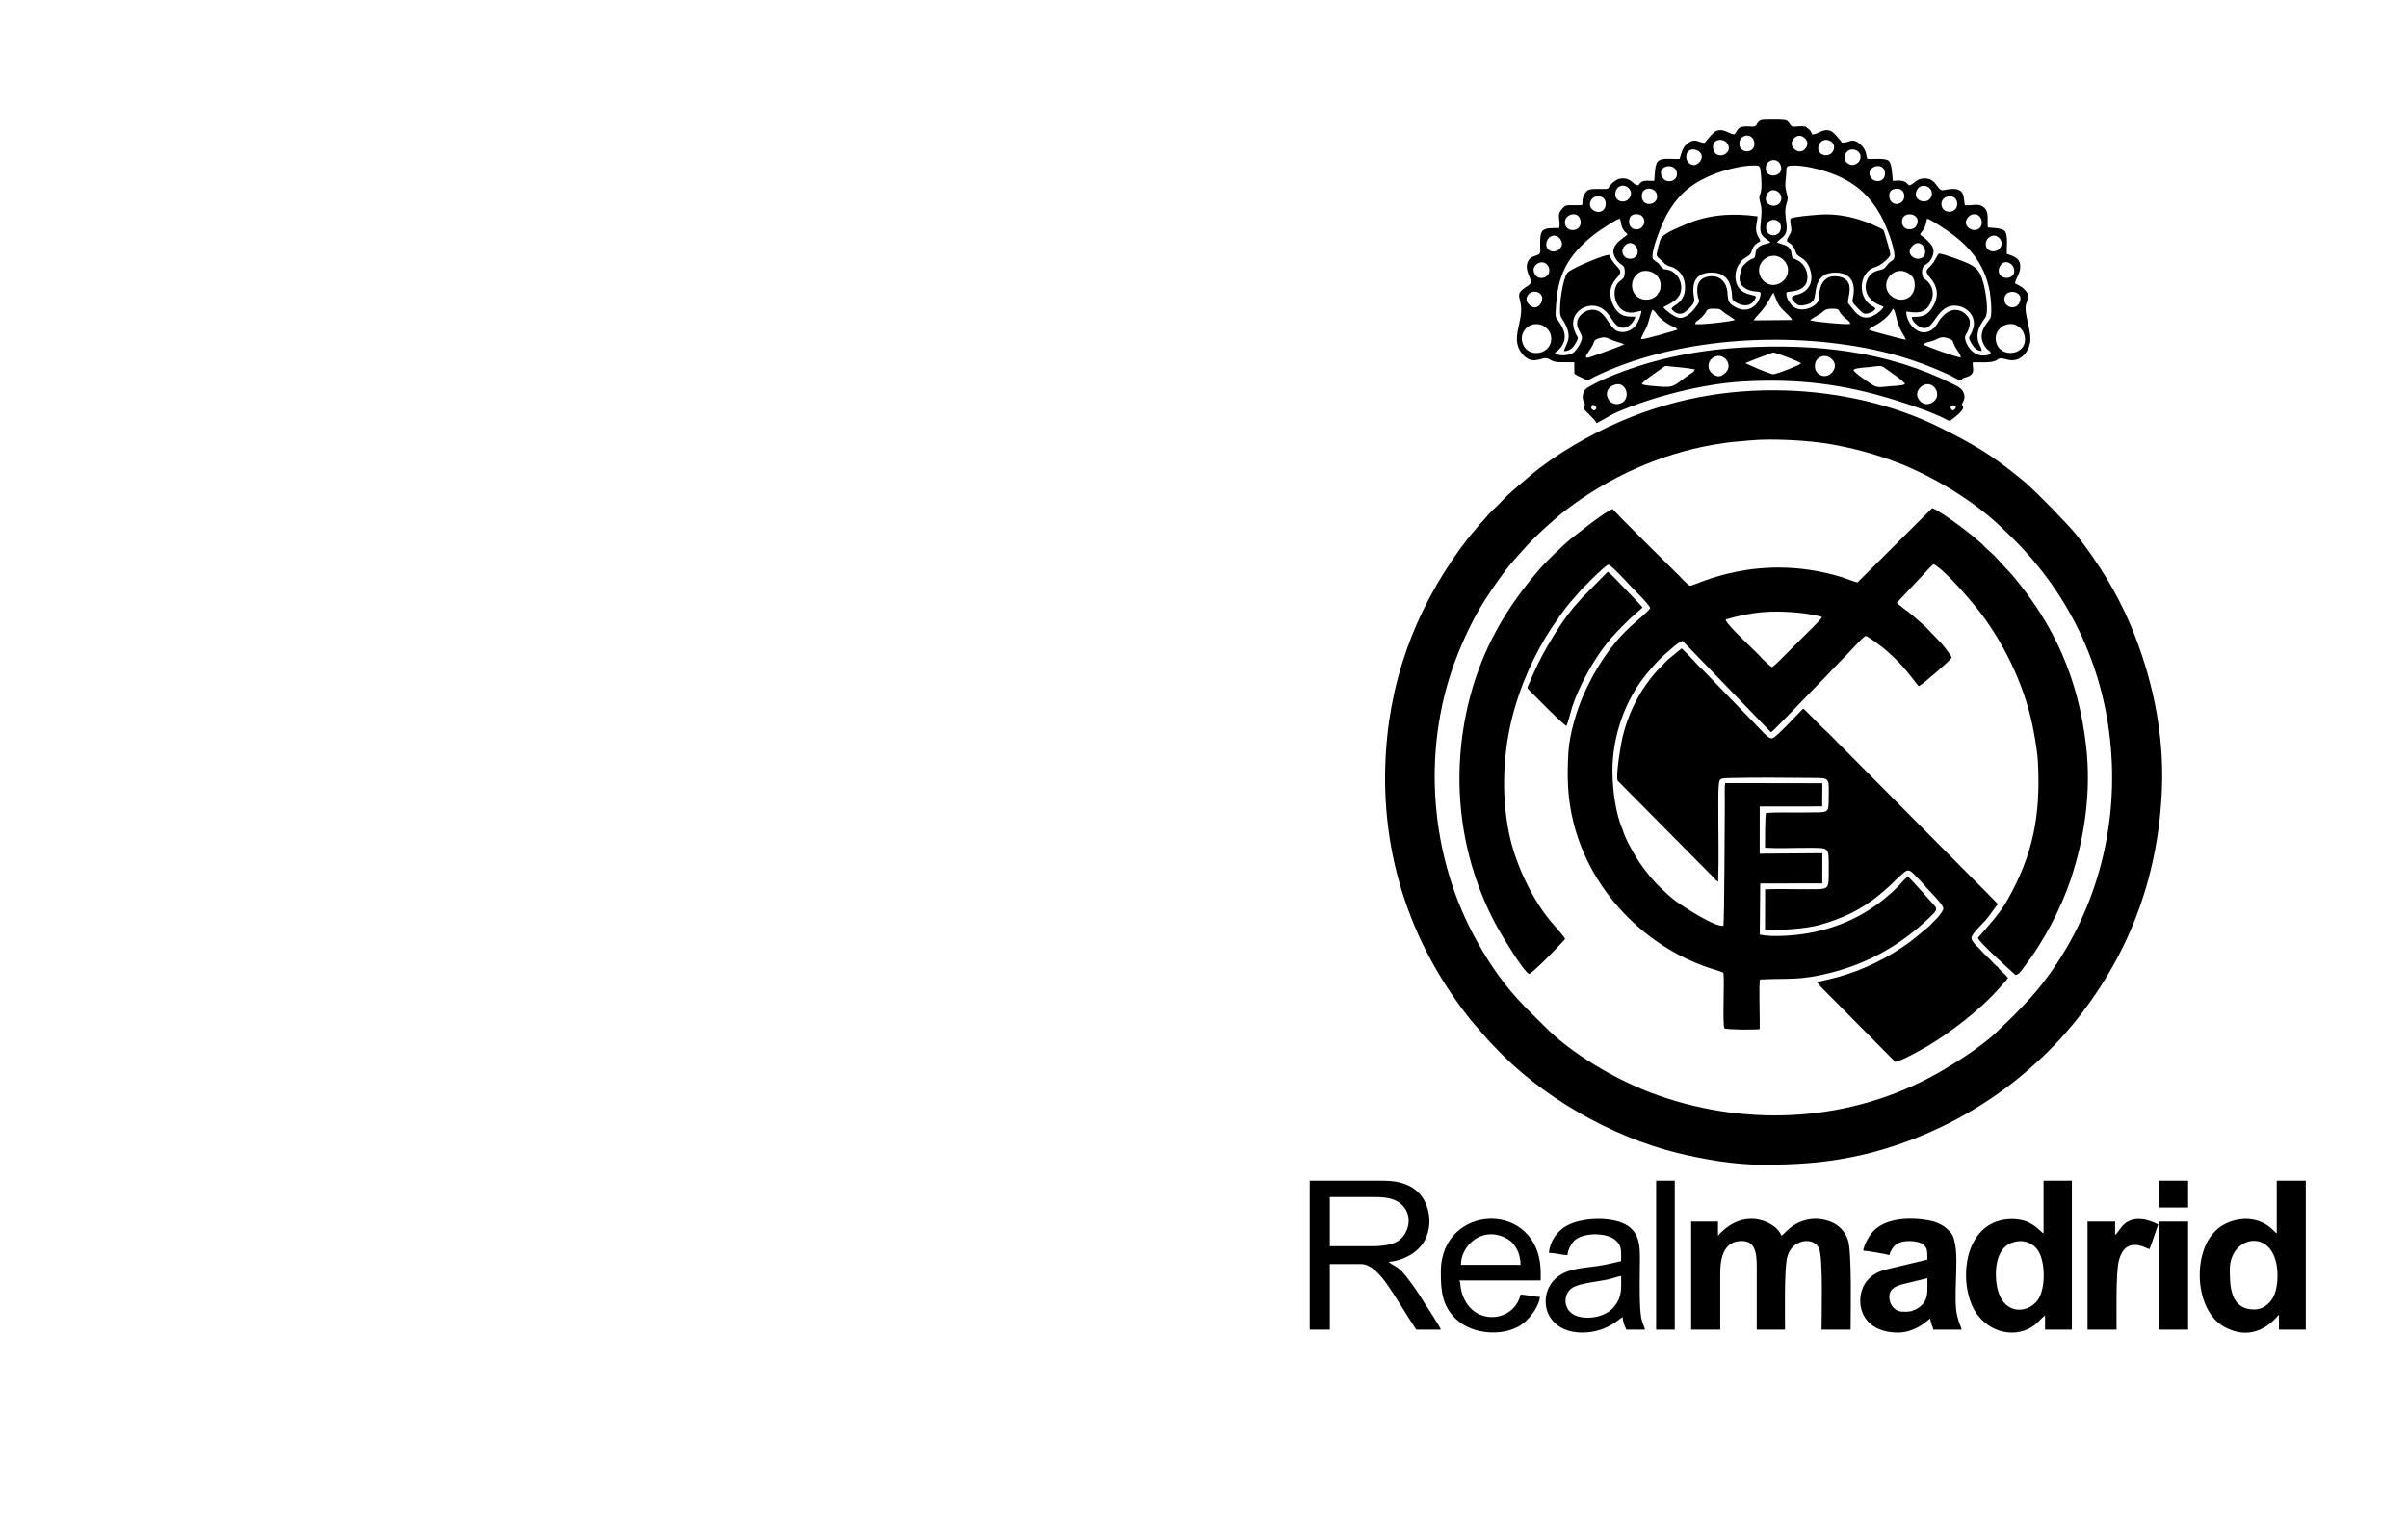 <?xml version="1.0" encoding="UTF-8"?>
<!DOCTYPE svg PUBLIC "-//W3C//DTD SVG 1.1//EN" "http://www.w3.org/Graphics/SVG/1.1/DTD/svg11.dtd">
<!-- Creator: CorelDRAW 2018 (64-Bit) -->
<svg xmlns="http://www.w3.org/2000/svg" xml:space="preserve" width="84mm" height="53mm" version="1.1" style="shape-rendering:geometricPrecision; text-rendering:geometricPrecision; image-rendering:optimizeQuality; fill-rule:evenodd; clip-rule:evenodd"
viewBox="0 0 8400 5300"
 xmlns:xlink="http://www.w3.org/1999/xlink"
 xmlns:xodm="http://www.corel.com/coreldraw/odm/2003">
 <defs>
  <style type="text/css">
   <![CDATA[
    .fil0 {fill:black}
   ]]>
  </style>
 </defs>
 <g id="Слой_x0020_1">
  <path class="fil0" d="M6019.59 2160.99c92.51,-27 159.39,-32.67 256.66,-23.27 18.77,1.82 65.2,8.83 79.42,14.86 -3.09,9.5 -53.16,56.75 -64.39,68.12l-43.28 43.18c-12.11,11.82 -55.1,57.3 -66.71,63.38 -4.93,-1.84 -27.19,-23 -33.39,-28.96 -3.88,-3.71 -5.79,-6.85 -9.55,-10.77 -23.28,-24.33 -116.66,-108.96 -118.77,-126.55l0.01 0.01zm1511.98 2051.02l101.37 0 0 -93.54 -101.37 0 0 93.54zm-1754.3 426.09l64.96 0 0 -519.66 -64.96 0 0 519.66zm1754.3 0l101.37 0 0 -376.74 -101.37 0 0 376.74zm-153.33 -329.97l0 -46.77 -96.17 0 0 376.74 101.37 0c0,-51.51 -2.68,-194.83 7.16,-237.08 22.16,-95.26 96.58,-46 107.18,-43.51 7.8,-14.72 24.08,-70.87 31.19,-85.74 -36.12,-19.12 -90.31,-33.65 -125.11,4.81 -7.25,8.02 -18.6,26.4 -25.61,31.57l-0.01 -0.02zm-2175.32 -2.61c26.04,0 57.3,12.95 73.48,30.49 15.87,17.21 27.88,43.68 27.88,76.02l-207.9 0c0,-31.69 15.32,-58.28 31.81,-74.73 20.25,-20.18 44.07,-31.81 74.75,-31.81l-0.02 0 0 0.03zm-176.74 129.92c0,65.97 3.76,116.95 50,163.07 63.74,63.57 184.04,63.33 240.38,15.49 24.08,-20.46 52.66,-58.59 55.29,-90.21 -22.64,0 -46.39,-7.32 -67.57,-7.8 -24.2,103.95 -183.23,112.57 -208.64,-22.64 -1.39,-7.42 -1.22,-19.96 -4.45,-26.71l283.3 0 0 -25.97c0,-257.28 -348.26,-245.1 -348.26,-5.19l-0.02 0 -0.03 -0.04zm512 161.11c-33.32,0 -61.68,-10.91 -72.43,-36.74 -12.11,-29.03 0.98,-58.59 22.98,-69.89 29.18,-15.06 85.78,-18.62 125.4,-27.93 13.16,-3.11 29.92,-10 41.05,-10.94 0,45.38 3.37,72.31 -23.67,106.25 -21.89,27.44 -59.24,39.28 -93.3,39.28l-0.03 -0.03zm-135.14 -226.07c21.95,0 44.07,7.32 64.96,7.8 0.43,-19.22 16.9,-46.43 28.48,-54.69 35.59,-25.4 110.05,-22.86 138.56,2.01 22.5,19.63 20.08,34.28 20.08,73.46 -26.83,6.25 -48.78,11.92 -79.39,16.75 -51.82,8.21 -111.73,7.25 -151.32,46.17 -63.67,62.54 -35.26,186.5 95.6,186.5 42.22,0 80.16,-12.88 111.8,-33.75 10.15,-6.7 18.89,-14.36 28.53,-20.82 0.31,14.41 7.8,34.37 13.02,44.18l64.98 0c-2.99,-12.85 -9.96,-24.49 -12.73,-39.23 -7.23,-38.37 -5.48,-113.36 -5.48,-153.02 0,-80.33 8.57,-134.83 -41.14,-169.32 -46.48,-32.26 -154.93,-32.24 -212.71,-1.32 -35.26,18.86 -60.01,56.77 -63.19,95.31l-0.05 -0.03zm1247.49 205.27l-13 0c-24.82,0 -46.79,-21.35 -46.79,-51.96 0,-30.9 26.95,-39.33 53.02,-45.74 27.48,-6.77 53.3,-13.09 79.54,-19.22 0,34.18 3.23,61.56 -10.41,83.13 -10.1,15.96 -35.81,33.8 -62.35,33.8l-0.01 -0.01zm-150.74 -213.05c11.44,0 84.78,12.61 90.95,15.61 3.02,-12.95 12.06,-28.15 21.47,-35.71 26.16,-21.16 81.4,-14.12 96.63,-1.8 15.53,12.59 14.48,27.12 14.48,53.09l-151.08 36.05c-23.86,7.9 -41.55,17.5 -57.68,35.86 -48.45,55.15 -35.14,182.72 107.4,182.72 32.79,0 64.41,-14.24 88.37,-31.16 7.83,-5.55 15.99,-13.24 23.38,-18.19 0.31,14.29 7.35,25.87 10.41,38.99l98.76 0c-2.32,-9.96 -4.83,-14 -8.14,-23.05 -2.8,-7.66 -5.31,-17.21 -7.54,-26.23 -13.95,-56.44 5.29,-185.14 -6.94,-247.68 -2.3,-11.73 -4.62,-23.12 -9.31,-32.29 -3.57,-6.97 -3.85,-6.46 -8.78,-12.02 -18.43,-20.78 -41.89,-33.61 -72.5,-39.23 -66.85,-12.23 -157.71,-10.48 -201.7,44.85 -9.33,11.73 -26.64,42.13 -28.15,60.2l0.02 0 -0.05 -0.01zm-1712.72 -15.58l-148.14 0 0 -171.5 158.55 0c45.26,0 83.94,7.78 105.46,42.65 23.27,37.65 6.94,89.06 -25.32,110.22 -21.25,13.98 -55.79,18.62 -90.55,18.62l0 0.01zm-218.31 291.01l70.15 0 0 -228.65 109.17 0c36.41,0 70.15,41.82 88.37,67.57 36.67,51.96 69.36,109.41 103.98,161.09l85.75 0c-2.51,-10.77 -49.5,-81.02 -59.26,-96.65 -24.76,-39.61 -34.34,-53.78 -63.97,-91.94 -23.53,-30.3 -36.93,-31.07 -54.43,-44.28 -6.25,-4.69 -0.26,-0.12 -4.24,-3.54 54.36,-4.52 111.19,-36 131.49,-86.79 15.92,-39.8 13.67,-82.91 -4.14,-121.09 -26.84,-57.68 -85.81,-75.35 -145.55,-75.35l-257.31 0 0 519.66 -0.01 -0.03zm2393.62 -194.86c0,-41.05 11.54,-85.09 44.95,-103.19 38.11,-20.61 79.37,-9.86 100.7,19.96 26.71,37.34 29.39,131.55 1.53,173.17 -37.17,55.51 -147.15,59.6 -147.15,-89.95l-0.03 0.01zm166.36 -140.31c-14.86,-9.93 -35.9,-40.02 -81.98,-47.97 -39.35,-6.82 -78.1,1.2 -105.1,16.85 -102.59,59.53 -102.37,235.88 -43.9,313.98 55.22,73.77 155.05,83.3 213.46,24.41 7.83,-7.87 13.91,-15.58 22.69,-21.47l0 49.35 93.56 0 0 -519.66 -98.76 0 0.03 184.51zm735.48 265.01c-84.54,0 -85.76,-80.93 -85.76,-140.31 0,-122.36 166.33,-150.07 166.33,23.38 0,30.64 -6.27,61.37 -18.62,80.14 -11.73,17.86 -32.94,36.79 -61.97,36.79l0.02 0zm77.98 -265.01c-11.99,-8.02 -28.2,-35.88 -77.31,-47.44 -36.12,-8.5 -74.37,-0.24 -102.06,13.62 -17.02,8.52 -27.26,16.66 -39.95,30.23 -75.35,80.54 -65.87,274.9 38.2,330.12 114.12,60.56 182.27,-38.9 188.87,-43.32l0 51.96 93.56 0 0 -519.66 -101.37 0 0 184.47 0.06 0.02zm-1949.22 7.8l0 -49.38 -93.56 0 0 376.74 101.37 0 0 -194.86c0,-52.16 10.1,-114.34 75.37,-114.34 55.98,0 51.99,61.23 51.99,111.73l0 197.47 98.76 0c0,-47.49 -3.35,-217.93 7.99,-254.43 5.12,-16.49 10.34,-26.45 22.52,-37.24 27.96,-24.75 73.74,-24.39 88.3,9.19 14.24,32.89 8.52,235.81 8.52,282.49l101.37 0c0,-53.5 4.93,-272.07 -9.31,-312.88 -10.34,-29.54 -30.85,-51.46 -59.29,-62.83 -48.45,-19.34 -99.26,-11.56 -140.07,18.98 -13.09,9.81 -21.81,21.85 -33.01,29.37 -11.51,-43.11 -127.41,-107.54 -220.92,0l-0.03 -0.01zm-288.62 -3206.2c-35.45,0.84 -50.84,-2.94 -67.95,-25.25 -12.3,-16.06 -23.62,-47.32 -17.23,-73.07 8.04,-32.38 36.62,-45.24 32.89,-60.99 -1.63,-6.82 -16.66,-21.11 -21.09,-26.64 -15.51,-19.34 -11.37,-21.06 -17.5,-29.66 -17.66,0.05 -84.54,29.18 -101.58,37.15 -11.32,5.29 -38.68,18.65 -44.14,25.37 -15.85,19.46 -29.8,112.81 -25.01,145.19 1.65,11.03 6.37,15.1 11.08,22.83 36.38,59.38 7.95,79.25 1.44,105.27 22.31,0.07 33.63,-14.1 41.77,-28.77 14.05,-25.37 4.52,-13.6 -6.15,-47.44 -20.37,-64.55 58.59,-106.46 105.67,-66.71 15.01,12.66 19.24,22 30.85,38.68 38.11,54.81 78.1,-3.64 76.93,-15.96l0.02 0zm1059.07 -220.11c-6.87,7.73 -12.71,22.02 -18.55,30.47 -19.48,28.15 -37.99,23.34 -9.6,57.06 28.67,34.06 26.9,70.27 2.47,105.34 -22.5,32.31 -48.01,26.54 -68.62,28.46 -1.27,14.29 21.64,32.5 32.84,36.72 47.8,18 50.96,-86.07 126.5,-75.61 34.73,4.81 68.12,38.25 54.09,80.73 -11.03,33.49 -19.96,22.71 -7.16,46.96 6.34,12.04 19.41,30.92 37.91,29.46 -1.63,-17.54 -16.01,-24.51 -15.06,-54.07 0.65,-20.35 10.15,-37 19.12,-50.34 4.88,-7.28 10.44,-12.71 12.4,-23 4.69,-24.46 -2.11,-71.76 -7.4,-94.69 -10.75,-46.41 -18.6,-65.3 -56.3,-82.86 -16.35,-7.61 -85.04,-34.13 -102.68,-34.66l0.04 0.03zm-955.83 36.26c5.6,2.39 5.72,4.12 11.49,6.51 4.26,1.77 9.02,2.44 13,3.93 22.6,8.59 41.34,28.91 45.05,56.66 4.38,32.48 -3.64,54.93 -27.19,72.96 -4.93,3.78 -16.44,9.79 -19.15,16.06 4.88,8.83 27.41,28.63 49.76,9.45 10.53,-9.05 32.86,-27.57 29.68,-43.42 -10.22,-51.01 1.05,-89.23 54,-91.86 52.42,-2.59 73.53,26.26 77.48,75.37 1.27,15.82 -0.91,18.79 10.94,26.5 31.43,20.44 63.45,15.13 73.1,-18.43 -13.4,-8.95 -47.01,-4.72 -64.55,-37.58 -6.34,-11.87 -8.98,-27.72 -6.63,-43.42 1.75,-11.73 7.76,-30.21 15.63,-35.62 0.96,-4.72 -1.39,0.1 2.47,-5.51 8.83,-12.67 29.62,-17.85 35.07,-29.39 9.89,-20.94 4.12,-25.2 32.84,-41.36 -2.11,-13.04 -12.59,-17.69 -14.36,-37.99 -1.8,-20.39 4.69,-32.5 4.57,-49 -86.72,-11.99 -170.49,-5.89 -244.55,25.49 -24.87,10.53 -77.65,31.43 -90.31,48.66 -6.82,9.29 -12.83,39.8 -16.13,53.47 -3.45,14.39 5.55,15.01 23.6,33.58 1.22,1.34 3.24,3.94 4.26,4.96l-0.07 -0.02zm438.52 -158.74c-3.69,16.06 5.19,29.99 2.06,44.59 -2.8,13.02 -14.53,21.11 -14.65,34.68 6.46,5.53 14.29,7.73 22.71,19.99 7.97,11.51 5.96,21.66 14.96,29.08 14.39,11.85 30.25,14.48 41.6,44.88 13.38,35.9 5.74,72.69 -30.61,88.35 -18.79,8.07 -50.14,6.44 -16.99,35.54 8.76,7.66 17.02,7.32 30.3,4.81 24.34,-4.62 33.72,-12.9 36.43,-38.01 5.31,-49.14 23.48,-77.29 76.55,-74.7 49.59,2.42 66.25,38.39 54.96,89.28 -3.21,14.36 1.72,18.31 9.41,26.21 6.75,6.89 11.2,12.42 18.33,18.98 8.09,7.42 13.09,11.25 27.65,6.75 9,-2.78 19.67,-7.47 23.24,-15.51 -3.04,-6.08 -7.2,-6.87 -14.05,-11.13 -41.85,-26.03 -45.03,-93.36 -6.94,-123.67 12.04,-9.55 22.91,-9.84 35.5,-17.02 9.43,-5.39 38.78,-28.15 37.53,-38.75 -1.24,-10.65 -13.43,-51.94 -16.92,-62.88 -7.06,-22.07 -3.26,-20.54 -22.62,-29.99 -67.07,-32.67 -139.64,-50.91 -216.09,-44.16 -24.03,2.13 -72.74,5.6 -92.39,12.73l0.03 -0.05zm-781.78 1769.47c5.05,-7.68 15.73,-52.35 19.89,-65.15 23.29,-71.64 73.74,-162.76 119.15,-219.85 27.19,-34.16 50.5,-56.3 81.84,-87.68l44.66 -39.54c-1.7,-4.33 -51.82,-55.22 -59.62,-63.57 -8.19,-8.71 -55.53,-59 -61.87,-61.27l-72.84 74.06c-5.05,5.72 -10.29,9.55 -15.2,15.27 -9.31,10.91 -18.17,20.15 -27.88,31.45 -33.44,38.8 -67.79,92.22 -96.65,142.37 -20.54,35.69 -42.65,80.71 -58.47,119.46 -11.03,27.09 -14.15,19.32 4.33,37.77 12.37,12.34 116.97,119.53 122.66,116.68zm1347.51 -1099.78c-13.16,-7.87 -6.68,-18.5 3.35,-17.78 11.7,0.81 8.02,14.48 -3.35,17.78zm-1250.88 -0.03c-12.42,-3.9 -11.78,-11.73 -5.65,-19.34 10.97,0.33 20.29,12.75 5.65,19.34l0 0zm1149.85 -88.75c40.19,-16.87 68.69,45.38 24.2,63.88 -22.67,9.43 -38.3,-4.79 -45,-19.94 -8.57,-19.39 7.73,-38.46 20.8,-43.95l0 0.01zm-1074.86 -1.99c40.67,-10.24 56.44,58.74 11.2,67.98 -41.12,8.4 -63.55,-54.79 -11.2,-67.98zm829.45 -50.5c8.38,-7.64 44.21,-8.76 55.15,-9.86 31.69,-3.21 39.11,-8.21 54.12,2.97 15.06,11.2 64.84,43.63 71.23,56.06 -11.06,6.53 -40.43,6.49 -55.29,7.78 -19.91,1.77 -39.83,6.51 -54.96,-2.78 -13.16,-8.14 -65.97,-42.37 -70.25,-54.19l0 0.02zm-738.16 49.19c3.35,-10.37 60.11,-47.29 73.08,-57.3 10.12,-7.8 10.65,-5.65 25.08,-4.24 29.58,2.92 57.54,4.83 86.79,10.34 -2.2,8.57 -10.46,12.16 -16.52,16.37 -60.53,42.15 -51.53,48.56 -113.98,42.94 -12.14,-1.1 -45.74,-2.78 -54.45,-8.11zm629.28 -96.82c19,-5.27 38.01,9.89 42.7,23.07 7.35,20.63 -10.82,39.85 -23.72,44.23 -21.11,7.18 -40.62,-8.09 -43.59,-24.44 -4.14,-23 6.94,-37.96 24.61,-42.87l0 0.01zm-367.38 -0.86c28.08,-5.79 55.91,30.95 31.16,56.97 -15.27,16.06 -28.91,18.45 -46.84,4.52 -24.13,-18.74 -14.34,-55.29 15.68,-61.51l0 0.02zm99.14 24.79c3.49,-2.32 95.17,-37.27 98.28,-37.43 2.82,-0.17 89.9,29.63 95.72,38.75 -6.92,6.7 -84.71,37.46 -97.56,37.53 -5.24,0.02 -42.01,-15.15 -49.69,-17.93l-46.77 -20.92 0.02 0zm-519.64 209.03c9.41,-2.42 48.04,-27.55 71.93,-37.91 125.42,-54.48 299.91,-98.92 437.3,-106.9 191.2,-11.08 351.63,8.21 531.15,64.03 50.43,15.7 132.7,43.06 178.49,67.23 14.53,7.66 14.77,6.63 20.06,2.03 11.66,-10.15 19.79,-14.65 29.49,-24.87 24.51,-25.85 0.38,-19.22 9.29,-34.66 7.16,-12.4 10.15,-24.73 -0.29,-41.67 -6.34,-10.32 -20.32,-16.97 -32.79,-23.19 -230.5,-115.27 -474.73,-141.6 -737.04,-127.62 -126.38,6.73 -256.16,30.04 -368.6,67.31 -49.28,16.32 -111.47,39.9 -153.43,63.48 -11.63,6.51 -24.7,11.13 -29.63,24.58 -10.6,28.91 5.58,35.35 4.05,44.45 -2.25,13.45 -14.15,5.67 14.58,33.49 4.74,4.59 25.44,24.59 25.44,30.25l0 -0.03zm1271.54 -228.68c-20.32,-2.37 -110.08,-35.14 -129.92,-44.52 3.71,-9.91 18.5,-7.8 39.52,-16.66 16.78,-7.08 23.12,-13.6 44.23,-6.39 23.94,8.14 15.34,9.48 25.99,29.92 5.96,11.44 18.36,24.03 20.15,37.65l0.03 0zm-1174.22 -46.57c-6.15,5.65 -90.09,34.63 -110.44,42.17 -47.8,17.71 -9.19,-15.32 2.35,-43.49 4.45,-10.91 3.18,-15.7 29.42,-21.42 16.83,-3.66 24.8,4.45 39.35,9.74 12.78,4.62 27.21,8.76 39.33,12.97l-0.01 0.03zm1297.16 -8.33c-6.61,-31.45 14.24,-55.15 39.04,-60.63 31.16,-6.87 55.08,15.22 60.25,38.97 15.13,69.53 -86.48,82.7 -99.28,21.66l-0.01 0zm-1653.46 -1.7c-6.1,-29.85 16.2,-54.93 39.66,-59.02 30.28,-5.29 57.01,15.61 61.11,40.36 10.94,66.3 -87.32,84.28 -100.77,18.67l0 -0.01zm1209.98 -40.67c0.24,-0.36 0.67,-1.34 0.84,-1.05 3.99,-3.86 5.25,-4.65 10.1,-7.35 27.5,-15.13 58.93,-35.09 72.33,-64.29 8.28,2.99 10.63,32.05 19.91,56.68 3.59,9.57 7.56,17.78 12.4,26.54 4.28,7.78 10.36,16.66 13.26,24.51 -6.06,0.43 -79.8,-19.89 -96.63,-24.32 -5.89,-1.79 -28.76,-7.61 -32.24,-10.67l0.03 -0.05zm-795.37 33.32c1.39,-8.62 17.11,-35.4 22.14,-47.87 4.88,-12.16 12.9,-47.49 17.93,-54.69 7.3,1.72 14.05,14.62 18.67,20.08 10.05,11.92 29.39,26.64 43.71,34.23 8.28,4.4 20.97,7.06 24.34,15.49 -18.77,5.53 -112.19,33.92 -126.81,32.79l0.02 -0.03zm668.92 -106.32c32.62,0 11.7,8.45 48.16,36.67 5.94,4.57 11.78,8.71 13.31,16.59 -16.78,3.14 -126.21,-7.16 -140.55,-12.88 3.52,-4.26 28.63,-17.95 35.62,-22.74 16.32,-11.25 15.44,-17.64 43.47,-17.64l-0.01 0zm-206.9 -55.63c10.03,21.92 12.88,36.98 27.43,53.85 10.48,12.16 38.08,34.25 37.6,41.36l-133.97 1.27c1.44,-4.28 14.43,-18.65 18,-22.33 32.82,-34.16 43.83,-67.55 50.91,-74.15l0.03 0zm-272.52 109.48c0.07,-8.62 6.15,-10.39 12.66,-15.46 35.47,-27.81 18,-38.15 48.06,-38.44 31.04,-0.29 24.8,2.85 42.39,15.41 11.66,8.33 24.03,14.84 35.11,23.7 -6.82,5.58 -121.69,18.02 -138.2,14.79l-0.02 0zm1132.71 -79.2c-12.71,36.38 -61.61,19.58 -53.83,-14.15 7.28,-31.5 66.44,-22.07 53.83,14.15zm-1667.72 -1.7c-3.4,12.3 -16.3,27 -32.17,21.28 -5.74,-2.06 -25.61,-15.29 -20.87,-32.6 9.38,-34.13 62.78,-23.86 53.04,11.3l0 0.02zm1201.39 -47.46c-5.24,-40.12 39.04,-75.25 80.35,-46.96 10.15,6.97 16.83,16.37 18.48,32.17 3.23,30.66 -13.83,54.76 -41.6,57.71 -28.79,3.04 -54,-18.53 -57.21,-42.94l-0.02 0.02zm-855.57 -54.98c31.72,-9.21 64.84,9.78 68.27,43.22 1.12,10.91 -1.39,26.57 -8.02,31.14 -5.36,13.94 -23.17,22.61 -37.36,23.64 -59.41,4.31 -74.56,-73.58 -22.91,-97.99l0.02 -0.01zm511.28 7.51c-5.72,22.74 -30.16,44.02 -60.51,38.18 -22.98,-4.43 -45.67,-32 -37.51,-62.9 5.94,-22.48 31.33,-43.54 60.72,-36.53 23.05,5.48 44.83,31.21 37.27,61.23l0.03 0.02zm736.97 -5.1c-3.06,-15.68 7.85,-30.54 18.41,-34.3 14.41,-5.15 29.82,8.19 33.2,18.29 13.81,41.24 -45.55,46.96 -51.58,16.01l-0.03 0zm-1622.93 -5.09c-2.35,-14.84 11.8,-27.5 24.65,-29.34 16.71,-2.42 28.1,11.06 29.87,24.51 4.4,33.17 -48.3,44.21 -54.55,4.83l0.03 0zm310.05 -62.71c-3.45,-15.73 9.36,-28.79 19.27,-32.67 14.96,-5.84 29.46,8.02 32.48,19.48 10.24,38.7 -44.57,45.91 -51.75,13.19zm1001.77 -1.7c-2.25,-13.21 13.79,-28.82 22.31,-31.26 30.4,-8.71 48.78,49.47 9.19,53.59 -15.56,1.63 -29.46,-10.22 -31.52,-22.31l0.02 0 0 -0.02zm-1214.34 -22.02c-15.03,33.1 -64.48,20.39 -51.17,-17.33 4.16,-11.82 17.57,-23.77 34.73,-17.11 9.72,3.73 22.16,21.83 16.42,34.47l0.02 -0.03zm1534.55 -3.4c-9.67,34.01 -62.76,27.14 -53.9,-11.06 2.8,-12.06 17.02,-24.65 32.86,-21.37 11.25,2.3 25.11,18.12 21.04,32.43zm-283.87 -37.29c5.12,-9.79 10.65,-13.16 15.56,-23.72 4.19,-8.95 6.34,-20.73 8.47,-30.9 10.1,0.55 50.22,28.1 59.43,34.11 82.75,54.07 141.61,120.12 159.53,220.26 3.35,18.67 8.11,71.23 3.37,89.04 -4.09,15.34 -52.9,50.86 -20.87,101.27 12.64,19.89 20.49,13.24 21.06,27.48 -63.48,24.25 -91.72,-42.89 -89.83,-59.5 0.96,-8.33 8.98,-16.66 12.4,-26.45 3.4,-9.86 6.8,-24.82 2.54,-35.21 -9.53,-23.29 -53.66,-58.21 -98.33,-4.57 -13.43,16.11 -16.66,33.15 -37.32,44.11 -44.52,23.58 -84.23,-28 -84.61,-66.3 11.66,-2.01 62.26,18.98 84.73,-30.28 11.2,-24.53 11.66,-47.75 -5.29,-69.89 -6.73,-8.76 -8.88,-8.43 -16.99,-15.22 -9.89,-8.31 -9.86,-38.13 1.51,-45.86 13.74,-9.36 20.7,-13.86 28.1,-32.89 10.9,-28.02 -7.15,-43.61 -25.51,-60.96 -4.93,-4.67 -13.62,-8.98 -18.02,-14.46l0.07 -0.06zm-971.73 266.64c-3.81,22.67 -13.62,45.29 -25.97,57.47 -12.78,12.59 -37.34,23.07 -60.56,12.33 -30.49,-14.15 -39.71,-78.51 -90.28,-73.19 -20.73,2.18 -41.03,19.17 -46.05,35.09 -9.02,28.67 15.53,45.41 15.08,62.61 -0.34,12.9 -16.23,40.33 -29.75,51.63 -11.78,9.84 -53.95,14.07 -64.77,0.98 3.4,-3.52 8.35,-6.2 11.99,-9.69 52.61,-50.7 -3.71,-102.3 -8.35,-114.82 -3.83,-10.34 3.09,-74.39 5.36,-88.27 8.21,-50.24 26.78,-93.61 56.77,-131.29 25.99,-32.67 64.82,-67 100.39,-89.45 10.7,-6.75 49.28,-33.8 60.6,-34.59 3.66,6.39 3.52,21.57 8.78,32.22 6.44,13.02 10.1,13.91 18.1,21.83 -1.87,3.64 -21.35,16.23 -33.58,27.62 -8.66,8.07 -20.87,25.68 -14.46,43.13 15.32,41.62 36.48,28.39 38.01,55.05 2.44,42.05 -20.82,26.38 -32.38,60.94 -9.62,28.77 4.48,72.81 35.59,83.41 22.57,7.73 34.85,0.38 55.43,-3.06l0.05 0.05zm434.88 -285.29c-5.89,-39.09 48.01,-42.32 51.03,-10.22 3.61,38.61 -46.1,42.72 -51.03,10.22zm-701.31 -15.25c-9.1,-34.95 44.71,-52.35 52.99,-16.42 9.33,40.38 -45.17,46.43 -52.99,16.42zm1398.31 -1.7c-3.88,-15.27 10.77,-30.66 20.35,-33.34 38.3,-10.72 47.46,47.92 14.41,53.42 -16.73,2.78 -32.07,-9.48 -34.73,-20.08l-0.03 0zm-1123.77 0c-10.82,29.54 -58.26,22.83 -50.81,-16.47 3.47,-18.38 21.47,-20.39 34.51,-17.04 12.57,3.23 21.78,18.48 16.3,33.51zm954.45 -5.09c-3.71,15.82 -12.69,24.01 -31.31,22.71 -15.22,-1.03 -24.58,-14.58 -22.33,-31.14 4.5,-32.72 61.3,-24.37 53.64,8.43zm84.13 -59.29c-7.08,-35.97 49.09,-45.84 54,-11.66 5.65,39.37 -47.75,43.37 -54,11.66zm-1172.66 1.7c-8.98,36.53 -62.04,17.52 -53.16,-13.74 9.43,-33.15 62.78,-25.54 53.16,13.74zm611.47 -16.95c-12.47,29.39 -66.23,14.5 -48.47,-23.05 15.87,-33.61 61.42,-7.49 48.47,23.05zm380.46 -8.47c-5.89,-18.65 1.53,-31.76 16.95,-34.66 16.83,-3.21 29.87,3.52 32.84,18.07 7.3,35.81 -40.07,47.32 -49.79,16.61l0 -0.02zm-864.65 -5.1c-5.12,-40.45 48.13,-38.49 52.75,-7.66 5.07,33.99 -48.16,43.9 -52.75,7.66zm1010.22 -5.1c-10.03,33.51 -66.35,19.39 -52.8,-16.64 13.24,-35.19 62.61,-16.16 52.8,16.64zm-1049.3 -1.7c-11.58,34.92 -63.72,23.98 -52.42,-14.65 3.61,-12.3 16.66,-23.98 33.94,-18.14 10.68,3.61 23.58,17.38 18.45,32.79l0.03 0zm389.55 247.49c-11.8,34.68 -21.54,66.32 24.92,83.41 13.88,5.12 25.25,3.02 37.63,6.49 7.42,23.19 -32.94,91.53 -97.92,45.31 -23.98,-17.04 -9.96,-39.18 -22.14,-67.71 -8.9,-20.8 -26.11,-35.88 -56.03,-32.91 -26.47,2.61 -43.3,17.19 -43.83,45.05 -0.96,51.01 20.68,27.98 -9.24,67.5 -7.9,10.46 -33.61,37.39 -56.39,31.76 -17.76,-4.38 -46.36,-26.86 -52.8,-36.36 19.58,-12.73 61.97,-23.96 62.52,-67.93 0.41,-32.07 -21.81,-59.77 -51.92,-63.79 -7.97,-1.08 -8.69,0.34 -12.59,-4.98 -5.8,-1.93 -10.5,-12.52 -15.92,-17.43 -4.09,-3.71 -16.54,-10.39 -18.55,-15.22 -9.67,-23.36 34.83,-129.8 48.47,-153.76 34.75,-61.06 73.91,-100.39 142.65,-131.93 43.37,-19.91 113.81,-40.59 165.06,-39.73 13.21,0.22 17.35,2.15 19.05,14.79 2.23,16.44 4.74,50.43 3.3,66.3 -2.85,31.33 -13.45,15.29 -2.11,55.96 8.23,29.54 -6.08,74.18 0.19,96.65 5,17.95 29.32,27.48 33.53,35.62 -25.61,7.54 -49.64,8.71 -52.25,38.97 -2.25,25.92 -9.19,5.84 -40.67,39.06 -2.97,3.11 -2.59,3.83 -4.98,4.88l0 0.02 0.02 -0.02zm492.49 141.1c-6.32,12.93 -32,32.17 -50.81,36.31 -33.94,7.47 -52.13,-23.89 -67,-42.08 -3.76,-4.57 -7.2,-6.7 -6.34,-14.29 2.49,-22.38 24.1,-77.57 -35.35,-86.17 -45.17,-6.51 -63.69,28.6 -65.03,65.22 -0.67,18.67 -1.87,22.14 -12.28,31.98 -13.45,12.73 -44.04,24.65 -67.95,13.98 -12.35,-5.53 -16.16,-10.15 -23.29,-20.8 -5.6,-8.4 -13.45,-22.02 -10.1,-35.16 13.07,-4.31 44.35,-0.07 64.03,-24.13 15.99,-19.58 10.79,-69.15 -27.07,-87.99 -15.08,-7.49 -18,-4.38 -20.06,-23.74 -2.99,-28 -26.83,-28.65 -50.58,-37.63 2.23,-4.72 16.18,-15.27 20.73,-19.2 28.22,-24.44 0.72,-67.67 10.68,-109.62 3.23,-13.67 8.57,-20.37 4.31,-35.83 -9.96,-36.14 -6.44,-37.12 -3.37,-76.62 1.41,-18.02 -2.9,-25.66 16.25,-26.95 43.54,-2.9 104.65,13.45 141.55,27.07 83.61,30.88 138.47,80.69 178.25,159.07 13.04,25.73 40.98,95.5 41.38,128.2 0.19,15.58 -7.99,15.51 -17.21,23.43 -7.3,6.27 -13.69,18.02 -20.42,22 -7.61,4.5 -21.61,5.22 -31.88,10.46 -7.92,4.07 -17.19,12.02 -21.88,20.49 -17.83,32.17 -8.81,67 24.82,88.37 9.89,6.3 19.51,8.4 28.67,13.57l0.02 0 -0.07 0.06zm-47.82 -458.07c-10.72,-32.89 46.17,-48.33 52.13,-13.5 6.73,39.23 -42.51,43.01 -52.13,13.5zm-727.09 0c-12.73,-33.94 44.07,-46.58 53.26,-13.14 9.12,33.17 -40.21,47.87 -53.26,13.14zm364.35 -20.35c-4.91,-36 42.8,-47.92 52.56,-12.47 10.03,36.43 -48.16,44.74 -52.56,12.47zm328.03 -33.89c-3.9,9.48 -19.24,21.52 -34.54,16.01 -12.4,-4.45 -23.27,-16.99 -16.61,-35.11 12.14,-33.05 65.37,-15.41 51.15,19.1l0 0zm-553.7 -1.7c-4.21,9.72 -18.05,23.62 -32.38,18.38 -11.82,-4.31 -22.71,-16.54 -18.86,-35.07 7.13,-34.42 65.13,-15.32 51.25,16.68l-0.01 0.01zm42.7 -33.89c-11.01,-41.55 43.97,-45.67 52.92,-12.85 8.5,31.12 -43.75,47.3 -52.92,12.85zm419.47 0c-10.34,31.64 -63.88,21.59 -52.27,-15.06 10.84,-34.18 63.5,-19.32 52.27,15.06zm-328.32 -15.27c-7.28,-37.75 44.76,-48.68 51.32,-10.99 6.46,37.17 -45.19,42.82 -51.32,10.99zm181.89 -3.4c-2.15,-13.98 12.14,-28.03 23.31,-30.11 14.41,-2.66 29.73,12.37 31.31,23.74 1.96,14.05 -11.08,29.42 -23.34,30.76 -15.51,1.72 -29.44,-12.35 -31.28,-24.39l0 0zm-81.7 -86.61l0.01 0.2c-14.36,0.43 -25.66,-1.34 -33.92,7.3 -10.32,10.77 -3.9,18.1 -25.97,16.64 -48.71,-3.23 -42.75,7.59 -57.49,26.78 -17.71,2.06 -35.88,-22.31 -64.08,-11.39 -13.26,5.15 -37.27,39.47 -40.52,40.76 -13.14,5.22 -30.59,-20.35 -59.86,3.06 -18.02,14.41 -19.39,29.32 -27.48,53.69 -21.83,2.08 -59.38,-5.77 -74.32,7.23 -13.14,11.42 -11.99,49.55 -14,69.2 -23.38,1.46 -42.41,-6.85 -54.88,15.58 -19.65,0.98 -20.35,-23.24 -54.86,-24.1 -21.52,-0.53 -40.14,17.52 -48.09,30.25 -3.35,5.36 -2.59,5.91 -11.32,6.7 -14.98,1.36 -41.53,-2.2 -57.37,2.37 -9.36,2.68 -14.91,10.99 -19.12,19.96 -6.22,13.14 -4.14,19.12 -5.65,33.39 -9.79,1.89 -27.38,0.72 -38.13,0.86 -18.86,0.22 -20.08,0 -30.25,10.44 -23.62,24.29 -7.06,34.99 -11.49,69.08 -62.54,0 -68.48,0.24 -66.97,69.68 0.19,8.62 2.73,17.16 -4.95,21.9 -14.6,9.02 -24.99,5.29 -35.09,20.85 -21.16,32.7 15.87,69.96 6.87,81.31 -5.1,6.44 -23.82,16.35 -31.07,23.31 -13.24,12.69 -9.6,21.4 -4.93,40.62 16.2,66.78 -40.36,127.5 8.28,183.27 33.39,38.3 63.86,10.44 83.03,13.19 12.25,1.77 17.09,12.47 40.76,13.71 18.62,0.96 37.39,-0.17 55.98,0.43l0.53 40.21c8.19,6.25 23.07,11.97 33.08,17.38 16.01,8.69 19.65,1.7 35.3,-5.96 280.38,-137.51 668.18,-160.06 973.5,-95.84 94.62,19.89 184.49,50.17 270.18,90.69 9.5,4.5 26.69,15.77 34.95,17.02 7.23,-5.48 4.88,-7.42 16.23,-10.36 41.7,-10.87 23.41,-33.75 26.57,-52.95 20.58,-0.79 48.06,1.82 67.31,-1.96 29.75,-5.86 12.9,-18.48 53.21,-7.59 43.18,11.7 71.83,-23.05 79.01,-57.18 7.11,-33.77 -15.06,-85.62 -15.65,-121.95 -0.38,-23.19 18.36,-36.19 4.09,-56.2 -11.03,-15.41 -21.95,-21.06 -40.81,-30.42 1.8,-17.88 21.4,-35.52 17.98,-65.37 -2.8,-24.39 -25.95,-30.35 -46.7,-37.82 -0.89,-22.79 4.24,-52.04 -3.21,-73.17 -6.49,-18.38 -41.46,-15.89 -62.81,-18.77 -2.61,-25.37 4.98,-51.89 -11.63,-67.98 -19.96,-19.32 -43.85,-6.63 -68.34,-9.45 -6.44,-20.61 6.94,-67.02 -61.83,-54.86 -17.04,3.02 -20.42,5.39 -30.04,-5.98 -12.52,-14.77 -19.39,-32.05 -47.1,-32.6 -32.96,-0.65 -39.21,22.79 -55.94,23.96 -8.78,-5.96 -4.95,-10.29 -22.55,-14.96 -14.65,-3.88 -24.77,0.74 -34.3,-1.22 -1.89,-19.58 -2.18,-56.42 -13.04,-68.36 -11.18,-12.28 -56.18,-5.74 -75.47,-7.76 -4.09,-9.86 -3.16,-19.41 -8.57,-30.21 -4.69,-9.36 -11.13,-16.64 -18.19,-22.5 -28.48,-23.65 -38.87,-0.67 -61.8,-4.31 -0.65,-0.31 -25.9,-34.92 -39.3,-40.31 -27.48,-11.01 -44.21,13.43 -64.58,11.87 -8.21,-20.68 -14.24,-17.47 -22.52,-26.83 -28.6,-5.39 -45.02,6.97 -53.88,-6.82 -12.04,-18.79 -13.64,-15.65 -40.28,-17.69l0 -0.02 -36.52 0zm-184.18 2652.17c6.63,3.26 2.68,3.06 9.45,6.15 2.92,-89.04 0,-182.03 0.43,-271.62 0.1,-21.95 -0.14,-44.07 1.68,-65.75 2.03,-24.2 5.96,-23.41 43.23,-24.29 83.18,-1.99 188.71,-1.2 272.89,-0.31 72.79,0.7 68.15,-4.71 67.41,68.34 -0.6,58.69 2.44,51.01 -82.65,52.25 -44.02,0.65 -92.87,-1.22 -136.17,1.51 -3.59,8.09 -3.54,104.98 -3.4,121.38 46.39,2.94 100.72,0.22 148.06,0.48 77.65,0.41 74.1,-5.41 74.2,71.85 0.1,78.17 3.83,71.95 -74.2,72.45 -48.49,0.31 -99.67,-1.68 -147.73,0.36l-0.36 140.92c55.87,1.94 140.43,-2.66 190.72,-16.73 81,-22.68 144.9,-53.61 206.59,-103.68l27.41 -23.46c14.65,-11.99 33.34,-33.39 53.47,-49.93 10.89,-8.95 18.67,-19.41 33.49,-7.18 10.7,8.83 17.11,17.31 26.33,26.23 6.06,5.86 7.54,7.61 12.18,13.21 17.19,20.75 47.46,49.59 61.78,68.77 9.93,13.28 14,18.38 3.66,32.96 -19.44,27.33 -22.12,24.06 -36.72,41.25 -3.93,4.67 -8.66,8.26 -13.33,12.11 -33.51,27.53 -48.68,42.2 -88.7,68.93 -77.08,51.5 -162.27,89.18 -252.59,110.25 -10.5,2.47 -21.05,4.82 -31.53,7.4l-9.65 4.45c4.09,7.42 5.84,3.49 9.6,12.47l261.3 263.72c16.99,0.17 99.76,-46.84 115.73,-56.3 74.51,-44.16 179.83,-125.33 238.23,-190.6 6.63,-7.42 37.17,-39.35 39.57,-46.27 -10.08,-12.83 -29.82,-26.88 -36.12,-38.42 -7.18,-3.23 -19.08,-17.76 -25.71,-24.56 -14.79,-15.1 -23.5,-22.26 -37.72,-38.54 -8.31,-9.5 -34.23,-29.27 -26.26,-43.44 11.87,-21.11 33.05,-39.4 46.96,-54.87 15.89,-17.76 29.82,-41.5 43.42,-56.44 -3.49,-6.3 -76.98,-78.99 -84.11,-86.24l-509.13 -512.94c-5.12,-5.19 -16.61,-14.96 -22,-20.37 -11.13,-11.2 -58.21,-60.27 -63.93,-63.14 -18.07,18.24 -94.19,100.79 -107.16,103.47 -12.09,2.49 -25.85,-14.82 -31.91,-20.39l-206.61 -213.72c-4.57,-4.88 -9.38,-8.33 -13.95,-13.16 -20.99,-22.16 -41.77,-45.6 -64.12,-66.3l-47.54 38.85c-26.59,27.81 -37.63,36.31 -62.4,68.07 -45.91,58.86 -78.87,129.3 -96.91,204.74 -4.62,19.34 -24.63,137.32 -16.08,150.19l339.76 343.02c2.32,3.28 0.55,-0.48 1.27,2.87l0 -0.02 -0.13 0.02zm123.36 -1533.4c75.49,-7.01 202.92,0.17 277.63,13.24 83.63,14.62 158.02,35.35 231.55,63.31 122.05,46.34 270.52,135.07 363.84,226.05l38.08 36.5c207.85,204.96 327.96,467.42 346.73,759.28 19.12,297.66 -72.14,587.2 -252.33,811.4 -30.11,37.46 -92.22,102.25 -125.35,132.34 -7.23,6.58 -11.37,10.84 -18.96,18.31 -57.42,56.63 -169.08,126.57 -240.93,164.2 -300.01,157.09 -655.11,169.77 -970.51,50.43 -124.08,-46.96 -274.54,-136.12 -364.03,-225.81 -38.15,-38.2 -64.17,-61.83 -101.01,-102.44 -62.26,-68.62 -113.05,-146.77 -156.44,-230 -152.83,-292.98 -174.82,-659.39 -51.25,-969.33 27.79,-69.65 61.54,-138.92 98.92,-195.98 25.99,-39.66 63.12,-94.21 93.42,-128.65 17.33,-19.31 34.51,-39.05 52.06,-58.12 20.46,-22.28 51.65,-51.82 75.13,-72.36 22.71,-19.82 33.05,-29.99 59.74,-50.38 148.52,-113.45 326.87,-194.14 511.06,-226.33 62.45,-10.89 73.17,-10.1 132.6,-15.63l0.05 -0.03zm1434.07 1215.37c8.31,-205.25 -38.54,-400.8 -107.97,-567.51 -48.11,-115.44 -116.21,-224.61 -190.43,-318.13 -30.04,-37.84 -132.34,-141.7 -177.1,-182.2l-34.73 -28.03c-88.18,-71.26 -150.58,-107.3 -259.89,-162.14 -164.94,-82.74 -355.44,-125.83 -544.58,-131.38 -209.36,-6.13 -397.97,32.89 -569.59,106.03 -108.43,46.22 -231.81,117.09 -318.29,190.17 -20.92,17.66 -71.4,60.34 -89.35,78.46 -16.23,16.42 -21.85,24.08 -42.29,42.41 -13.5,12.11 -26.42,30.52 -40.47,44.28 -6.92,6.77 -12.76,15.56 -19.44,22.98 -17.33,19.15 -41.17,50.05 -56.2,70.92 -156.43,217.41 -250.23,465.81 -258.99,754.44 -10.24,336.51 99.93,638.49 299.01,887.32l58.98 68.17c6.56,7.49 13.07,13.45 19.87,20.8 162.1,175.17 408.24,316.63 641.23,373.99 88.61,21.81 200.46,41.19 296.1,41 113.62,-0.24 204.24,-5.17 312.07,-26.59 170.99,-33.99 338.81,-106.49 477.32,-199 79.42,-53.04 122.38,-89.78 187.58,-149.69 14.15,-12.97 68.22,-68.22 82.86,-86.62 6.39,-8.02 12.71,-14.48 19.58,-22.81 192.9,-233.54 301.83,-506.87 314.77,-826.86l0.02 0 -0.07 -0.01zm-1915.62 -975.73c-20.8,3.95 -123.77,85.93 -152.23,108.86 -17.31,13.95 -79.56,73.96 -94.95,91.43 -119.8,136 -213.77,289 -259.72,491.2 -58.43,257.04 -24.89,520.79 94.69,750.09 16.54,31.73 96.29,166.34 120.06,180.39 13.57,-4.45 91.79,-84.61 110.37,-105.39 4.62,-5.17 11.9,-11.44 15.51,-17.14 -1.48,-6.27 -45.02,-55 -52.9,-64.47 -51.6,-62.14 -96.12,-150.1 -122.76,-229.71 -42.34,-126.5 -46.67,-281.34 -22.33,-416.81 22.64,-125.9 73.22,-247.13 130.04,-341.29 22.62,-37.51 68.74,-104.33 98.88,-136.72 9.98,-10.72 17.52,-20.82 26.93,-30.73 5.12,-5.41 9.55,-9.02 14.46,-14.31 14.43,-15.61 63.5,-63.86 78.1,-71.76 14.19,4.93 64.75,61.08 75.59,72.55 11.73,12.45 66.52,65.32 70.61,79.01 -0.41,6.94 -56.49,53.54 -67.38,63.57 -68.67,63.19 -120.61,141.87 -162.23,232.72 -24.1,52.66 -51.87,140.96 -55.65,207.02 -4.98,86.98 -3.3,159.41 17.07,242.44 59.14,241.05 249.31,434.61 474.88,509.96 10.2,3.4 43.08,12.45 49,17.21 3.9,38.66 -3.78,168.19 3.04,193.23 9.12,5.12 107.9,5.34 123.17,2.9 1.77,-30.4 -3.9,-156.7 1.51,-173.22 101.2,-5.05 136.46,4.33 244.72,-23 138.11,-34.92 247.4,-99.55 344.55,-191.26 5.77,-5.46 9.43,-10.2 15.94,-16.23 4.72,-4.38 12.23,-12.76 7.3,-22.55 -0.72,-1.41 -90.45,-102.18 -96.29,-105.53 -11.82,6.39 -23.7,22.83 -33.46,32.7 -86.14,86.89 -189.93,142.41 -315.09,164.47 -45.43,7.99 -124.75,14.7 -168.72,4.79l1.6 -178.26 216.42 -0.36 0.29 -105.32 -218.51 1.72 0.05 -164.56 217.86 -0.26 0.6 -80.95 -339.12 -0.55c-2.56,12.66 -1.01,47.58 -1.1,62.21 -0.36,47.42 -1.44,416.48 -4.93,435.04 -25.23,8.07 -139.95,-65.72 -168.29,-87.07 -17.45,-13.14 -31.02,-26.21 -46.15,-40.31 -28.63,-26.66 -53.14,-56.37 -78.32,-92.92 -15.7,-22.79 -50.74,-83.32 -58.86,-114.75 -23.62,-52.9 -34.73,-134.09 -35.45,-200.03 -1.39,-126.26 45.38,-255.18 121.95,-346.44 39.71,-47.32 48.61,-54.43 88.06,-88.25 6.15,-5.27 25.3,-22.19 35.16,-23l308 318.46c7.59,-2.9 138.49,-141.48 165.47,-168.19 28.05,-27.79 63.43,-67.93 92.37,-95.79 11.32,-10.91 64.53,-71.66 72.69,-72.19 9.77,2.92 45.62,29.85 54.19,36.48 18.24,14.12 32.34,27.48 47.73,42.08 39.49,37.51 75.37,89.95 82.84,96.79 12.54,-4.69 115.37,-94.54 115.18,-99.98 -5.77,-12.81 -32.48,-46.39 -41.41,-55.08l-46.46 -48.49c-15.96,-15.56 -33.61,-30.01 -51.17,-45.45 -10.58,-9.31 -46.79,-34.06 -52.18,-42.51l96 -102.11c6.39,-6.87 24.41,-28.03 32.6,-31.86 41.38,21.61 142.3,140.88 171.62,181 82.7,113.19 151.51,257.9 177.91,408.34 6.27,35.69 12.11,67.86 13.93,104.77 9.07,183.3 -17.42,319.51 -106.94,477.75 -27.24,48.16 -66.82,89.84 -102.92,131.61 7.38,18.16 108.48,108.36 131.14,129.23 12.4,-0.36 23.58,-19.08 33.89,-32.6 64.96,-85.19 125.23,-199.06 159.34,-301.74 46.94,-141.29 71.76,-301.42 53.54,-462.17 -27.12,-238.9 -112.14,-424.69 -256.78,-597.36l-63.55 -68.67c-11.15,-10.87 -23.86,-21.11 -34.01,-31.62 -5.98,-7.78 -32.74,-29.27 -42.44,-37.7 -23.19,-20.2 -115.61,-88.94 -140.33,-96.6l-260.58 259.34c-18.81,-4.6 -39.33,-13.86 -58.98,-19.77 -291.22,-87.29 -504.2,29.92 -524.74,31.43 -5.82,0.43 -34.18,-30.83 -39.83,-36.45 -12.23,-12.18 -228.08,-224.87 -230.14,-231.38l0.07 0 -0.02 0.07z"/>
 </g>
</svg>
